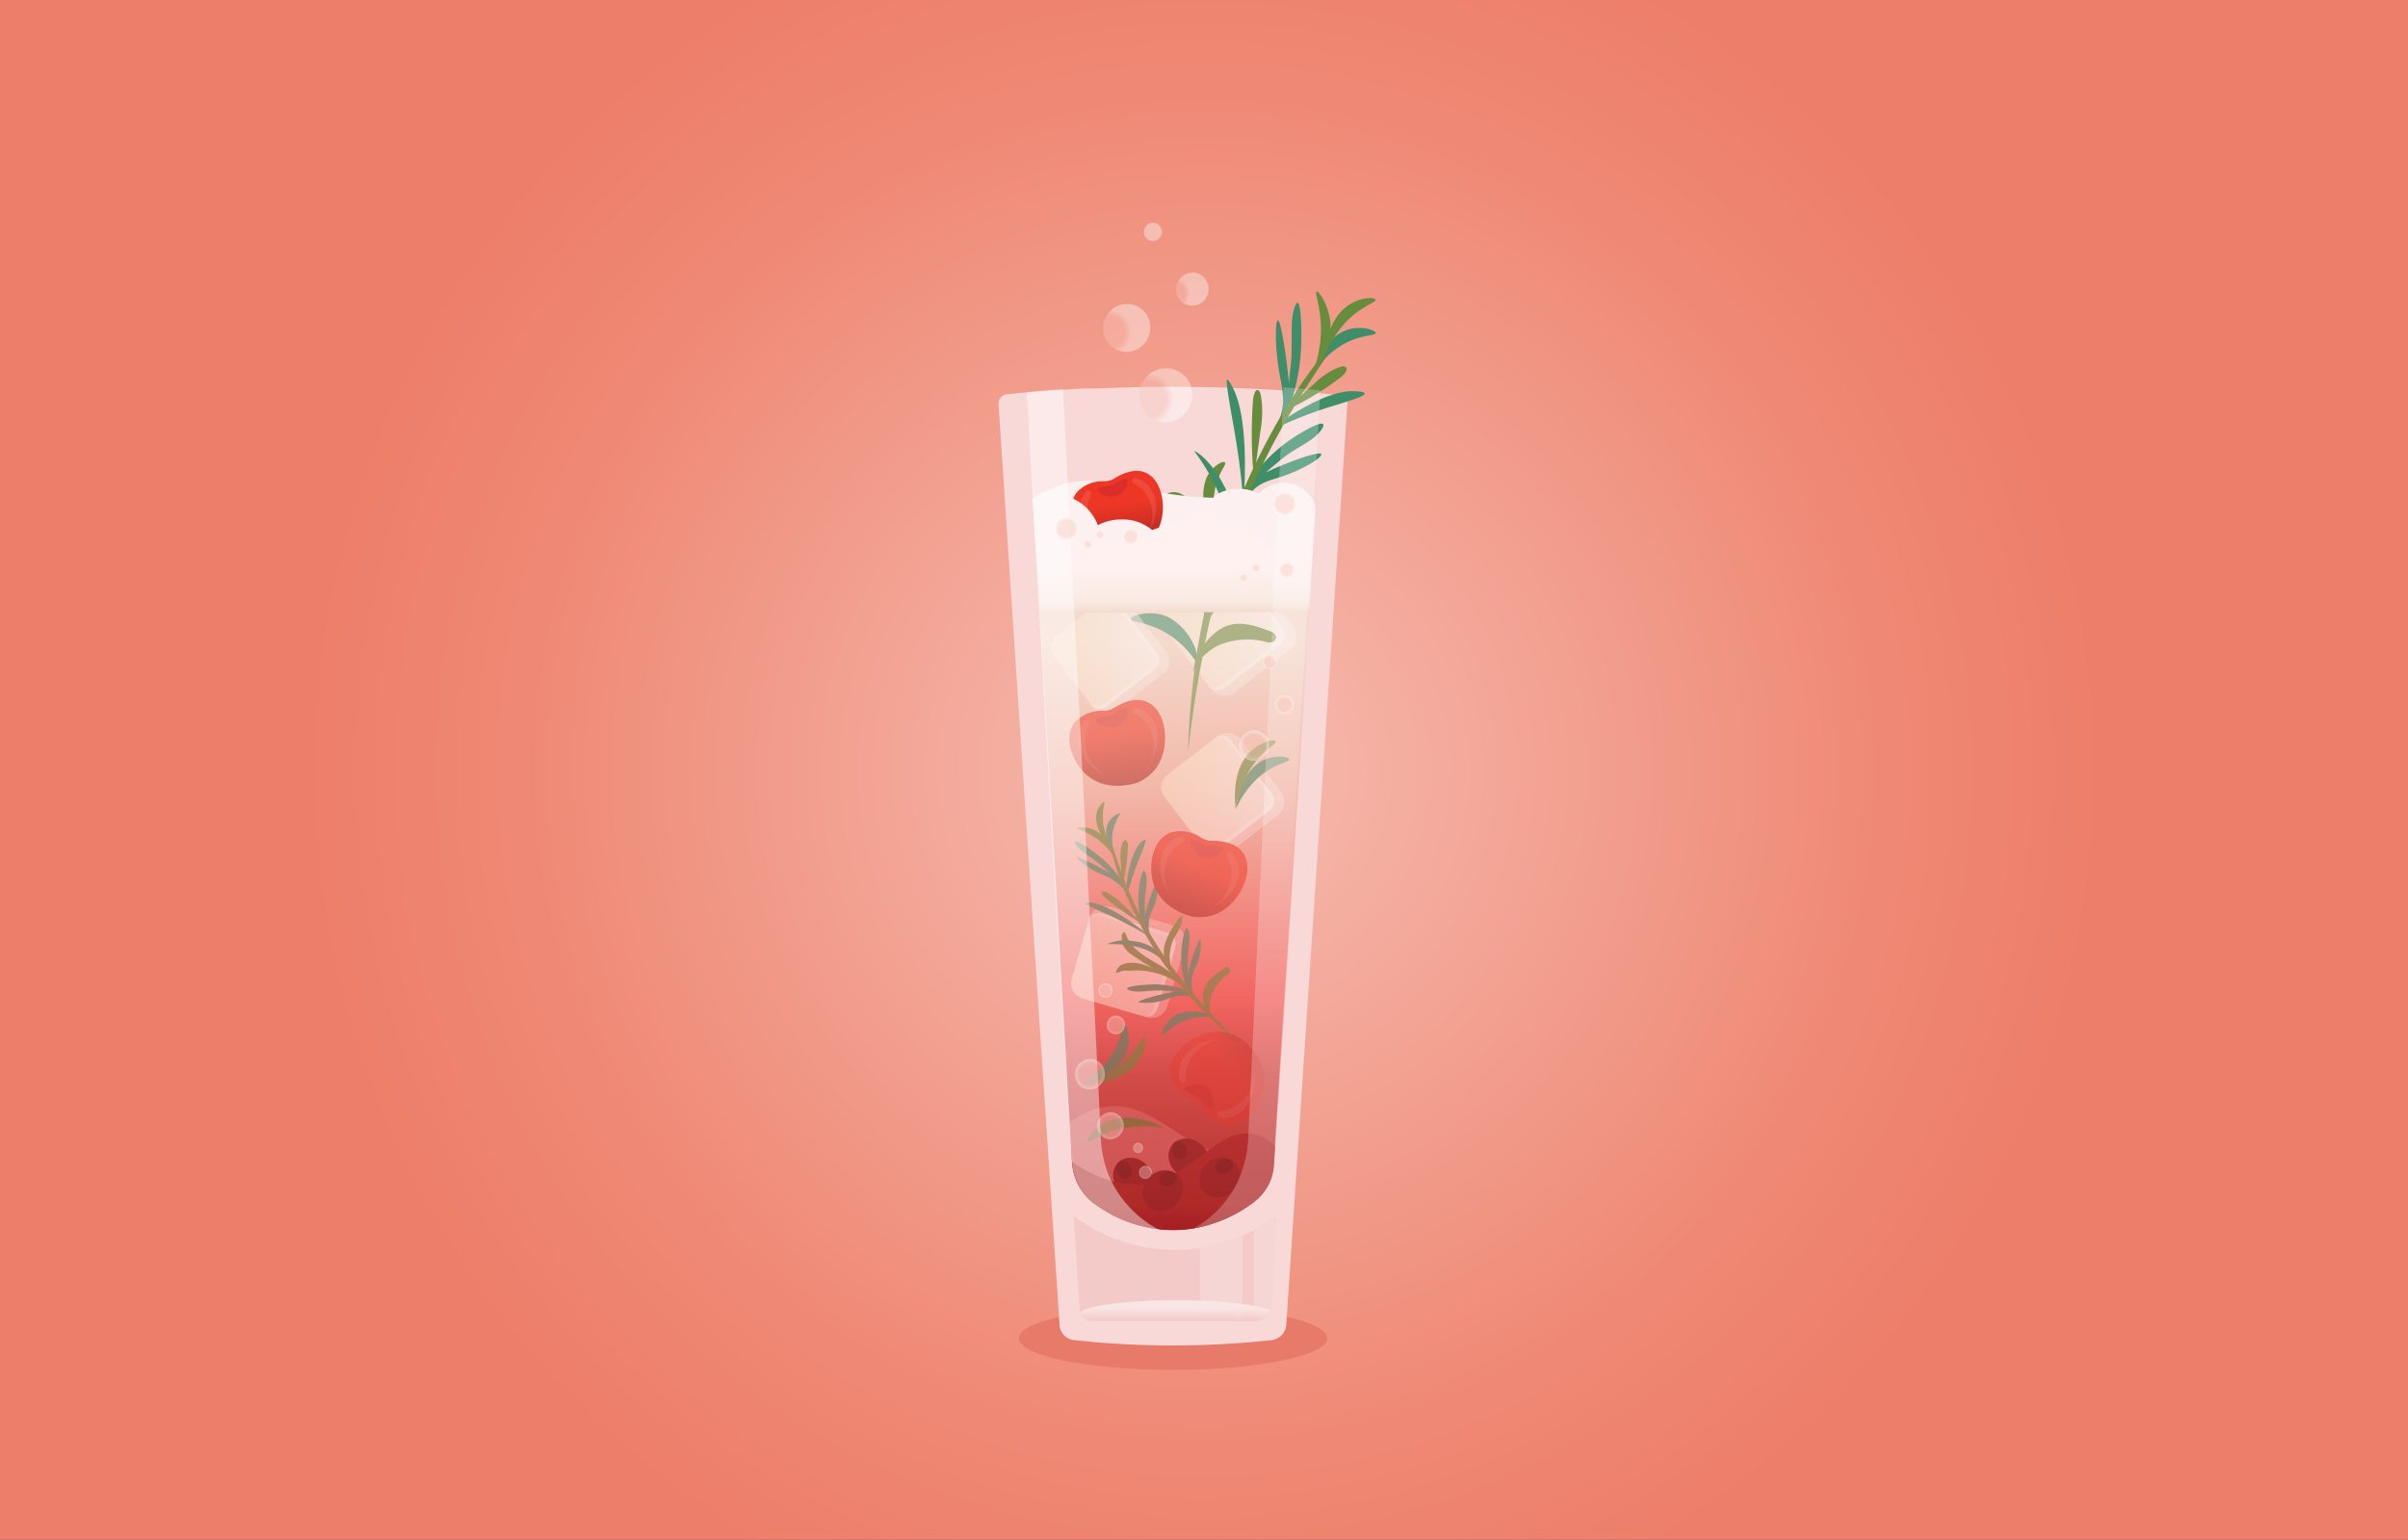 <svg id="Layer_1" data-name="Layer 1" xmlns="http://www.w3.org/2000/svg" xmlns:xlink="http://www.w3.org/1999/xlink" viewBox="0 0 287.6 183.9"><rect x="0" y="0" width="287.6" height="183.9" fill="#333333" stroke="none"/><defs><style>.cls-1{fill:url(#radial-gradient);}.cls-2{fill:#e87a6a;}.cls-3{fill:#f8d9d7;}.cls-4{fill:#f4cac9;}.cls-5{fill:#f6d5d5;}.cls-6{fill:url(#linear-gradient);}.cls-7{opacity:0.83;fill:url(#linear-gradient-2);}.cls-8{fill:#3f8e6a;}.cls-11,.cls-31,.cls-32,.cls-9{fill:#fff;}.cls-9{opacity:0.46;}.cls-10,.cls-13,.cls-21,.cls-26{opacity:0.73;}.cls-10{fill:url(#linear-gradient-3);}.cls-11{opacity:0.75;}.cls-12{fill:#668d3e;}.cls-13{fill:url(#linear-gradient-4);}.cls-14{fill:#e06e6e;}.cls-15{fill:#89181f;}.cls-16{fill:#531116;opacity:0.57;}.cls-17{fill:#a92123;}.cls-18{fill:#fdf0f0;}.cls-19{fill:url(#linear-gradient-5);}.cls-20{fill:#db2e2a;}.cls-21{fill:url(#linear-gradient-6);}.cls-22,.cls-29{fill:#f4b5b5;}.cls-22{opacity:0.15;}.cls-23{fill:url(#linear-gradient-7);}.cls-24{fill:none;}.cls-25{fill:url(#linear-gradient-8);}.cls-26{fill:url(#linear-gradient-9);}.cls-27{fill:url(#linear-gradient-10);}.cls-28{opacity:0.67;fill:url(#linear-gradient-11);}.cls-29{opacity:0.18;}.cls-30{opacity:0.5;fill:url(#linear-gradient-12);}.cls-31{opacity:0.44;}.cls-32{opacity:0.24;}.cls-33,.cls-34,.cls-35,.cls-36,.cls-37,.cls-38,.cls-39,.cls-40,.cls-41,.cls-42,.cls-43,.cls-44,.cls-45,.cls-46,.cls-47,.cls-48,.cls-49,.cls-50,.cls-51,.cls-52,.cls-53{opacity:0.39;}.cls-33{fill:url(#radial-gradient-2);}.cls-34{fill:url(#radial-gradient-3);}.cls-35{fill:url(#radial-gradient-4);}.cls-36{fill:url(#radial-gradient-5);}.cls-37{fill:url(#radial-gradient-6);}.cls-38{fill:url(#radial-gradient-7);}.cls-39{fill:url(#radial-gradient-8);}.cls-40{fill:url(#radial-gradient-9);}.cls-41{fill:url(#radial-gradient-10);}.cls-42{fill:url(#radial-gradient-11);}.cls-43{fill:url(#radial-gradient-12);}.cls-44{fill:url(#radial-gradient-13);}.cls-45{fill:url(#radial-gradient-14);}.cls-46{fill:url(#radial-gradient-15);}.cls-47{fill:url(#radial-gradient-16);}.cls-48{fill:url(#radial-gradient-17);}.cls-49{fill:url(#radial-gradient-18);}.cls-50{fill:url(#radial-gradient-19);}.cls-51{fill:url(#radial-gradient-20);}.cls-52{fill:url(#radial-gradient-21);}.cls-53{fill:url(#radial-gradient-22);}</style><radialGradient id="radial-gradient" cx="143.8" cy="91.95" r="120.69" gradientUnits="userSpaceOnUse"><stop offset="0.05" stop-color="#f6b9ad"/><stop offset="0.67" stop-color="#ef8975"/><stop offset="0.89" stop-color="#ed7e6a"/></radialGradient><linearGradient id="linear-gradient" x1="140.3" y1="146.93" x2="140.3" y2="73.1" gradientUnits="userSpaceOnUse"><stop offset="0" stop-color="#a11e22"/><stop offset="0.04" stop-color="#b63330"/><stop offset="0.12" stop-color="#c03c39"/><stop offset="0.25" stop-color="#d34d4a"/><stop offset="0.37" stop-color="#f26561"/><stop offset="0.71" stop-color="#f3b7a8"/><stop offset="0.95" stop-color="#f4dacd"/></linearGradient><linearGradient id="linear-gradient-2" x1="140.38" y1="157.8" x2="140.38" y2="155.31" gradientUnits="userSpaceOnUse"><stop offset="0" stop-color="#f4cac9"/><stop offset="0.64" stop-color="#fbebe9"/></linearGradient><linearGradient id="linear-gradient-3" x1="21.06" y1="79.08" x2="35.6" y2="79.08" gradientTransform="translate(130.95 -7.69) rotate(9.35)" gradientUnits="userSpaceOnUse"><stop offset="0" stop-color="#ffe6c6"/><stop offset="0.97" stop-color="#fff"/></linearGradient><linearGradient id="linear-gradient-4" x1="674.36" y1="194.75" x2="687.83" y2="194.75" gradientTransform="translate(-561.78 247.51) rotate(-26.72)" xlink:href="#linear-gradient-3"/><linearGradient id="linear-gradient-5" x1="281.82" y1="66.4" x2="281.82" y2="75.87" gradientTransform="translate(-155.58 31.68) rotate(-8.31)" gradientUnits="userSpaceOnUse"><stop offset="0.38" stop-color="#ee3624"/><stop offset="1" stop-color="#a82723"/></linearGradient><linearGradient id="linear-gradient-6" x1="8.41" y1="84.43" x2="21.32" y2="84.43" xlink:href="#linear-gradient-3"/><linearGradient id="linear-gradient-7" x1="140.21" y1="58.71" x2="140.21" y2="73.2" gradientUnits="userSpaceOnUse"><stop offset="0.08" stop-color="#fef1f0"/><stop offset="0.62" stop-color="#fef1f0"/><stop offset="0.9" stop-color="#f9ebe3"/><stop offset="0.95" stop-color="#f7e4da"/><stop offset="1" stop-color="#f4dacd"/></linearGradient><linearGradient id="linear-gradient-8" x1="277.81" y1="93.48" x2="277.81" y2="103.39" xlink:href="#linear-gradient-5"/><linearGradient id="linear-gradient-9" x1="24.13" y1="98.81" x2="37.6" y2="98.81" xlink:href="#linear-gradient-3"/><linearGradient id="linear-gradient-10" x1="-293.24" y1="218.37" x2="-293.24" y2="228.28" gradientTransform="matrix(0.92, 0.4, -0.4, 0.92, 500.69, 15.93)" xlink:href="#linear-gradient-5"/><linearGradient id="linear-gradient-11" x1="1044.38" y1="1823.72" x2="1044.38" y2="1833.63" gradientTransform="matrix(-0.65, -0.76, 0.76, -0.65, -560.03, 2112.69)" xlink:href="#linear-gradient-5"/><linearGradient id="linear-gradient-12" x1="140.35" y1="146.93" x2="140.35" y2="73.1" xlink:href="#linear-gradient"/><radialGradient id="radial-gradient-2" cx="133.29" cy="122.45" r="1.1" gradientTransform="translate(203.92 -44.2) rotate(70.4)" gradientUnits="userSpaceOnUse"><stop offset="0.7" stop-color="#f7c5ba"/><stop offset="1" stop-color="#fff"/></radialGradient><radialGradient id="radial-gradient-3" cx="132.64" cy="134.48" r="1.6" gradientTransform="translate(214.82 -35.6) rotate(70.4)" xlink:href="#radial-gradient-2"/><radialGradient id="radial-gradient-4" cx="130.19" cy="128.32" r="1.8" gradientTransform="translate(207.39 -37.38) rotate(70.4)" xlink:href="#radial-gradient-2"/><radialGradient id="radial-gradient-5" cx="132.05" cy="118.32" r="0.85" gradientTransform="translate(199.2 -45.77) rotate(70.4)" xlink:href="#radial-gradient-2"/><radialGradient id="radial-gradient-6" cx="153.42" cy="84.19" r="1.1" gradientTransform="translate(181.26 -88.59) rotate(70.4)" xlink:href="#radial-gradient-2"/><radialGradient id="radial-gradient-7" cx="149.8" cy="89.07" r="1.8" gradientTransform="translate(183.44 -81.93) rotate(70.4)" xlink:href="#radial-gradient-2"/><radialGradient id="radial-gradient-8" cx="151.66" cy="79.07" r="0.85" gradientTransform="translate(175.25 -90.33) rotate(70.4)" xlink:href="#radial-gradient-2"/><radialGradient id="radial-gradient-9" cx="136.8" cy="140.05" r="0.78" gradientTransform="translate(222.83 -35.81) rotate(70.4)" xlink:href="#radial-gradient-2"/><radialGradient id="radial-gradient-10" cx="135.93" cy="137.14" r="0.6" gradientTransform="translate(219.51 -36.92) rotate(70.4)" xlink:href="#radial-gradient-2"/><radialGradient id="radial-gradient-11" cx="-387.67" cy="919.8" r="1.69" gradientTransform="matrix(-1.15, 0, 0, 1.16, -304.64, -1034.39)" xlink:href="#radial-gradient-2"/><radialGradient id="radial-gradient-12" cx="-381.82" cy="914.22" r="2.45" gradientTransform="matrix(-1.15, 0, 0, 1.16, -306.27, -1023.74)" xlink:href="#radial-gradient-2"/><radialGradient id="radial-gradient-13" cx="-376.39" cy="920.89" r="2.77" gradientTransform="matrix(-1.15, 0, 0, 1.16, -294.81, -1022.98)" xlink:href="#radial-gradient-2"/><radialGradient id="radial-gradient-14" cx="-391.89" cy="914.01" r="0.94" gradientTransform="matrix(-1.15, 0, 0, 1.16, -314.23, -1034.51)" xlink:href="#radial-gradient-2"/><radialGradient id="radial-gradient-15" cx="127.37" cy="63.15" r="1.47" gradientTransform="matrix(1, 0, 0, 1, 0, 0)" xlink:href="#radial-gradient-2"/><radialGradient id="radial-gradient-16" cx="135.06" cy="64.1" r="0.96" gradientTransform="matrix(1, 0, 0, 1, 0, 0)" xlink:href="#radial-gradient-2"/><radialGradient id="radial-gradient-17" cx="129.9" cy="65.02" r="0.48" gradientTransform="matrix(1, 0, 0, 1, 0, 0)" xlink:href="#radial-gradient-2"/><radialGradient id="radial-gradient-18" cx="131.38" cy="63.86" r="0.48" gradientTransform="matrix(1, 0, 0, 1, 0, 0)" xlink:href="#radial-gradient-2"/><radialGradient id="radial-gradient-19" cx="153.46" cy="60.17" r="1.47" gradientTransform="matrix(1, 0, 0, 1, 0, 0)" xlink:href="#radial-gradient-2"/><radialGradient id="radial-gradient-20" cx="153.7" cy="68.09" r="0.96" gradientTransform="matrix(1, 0, 0, 1, 0, 0)" xlink:href="#radial-gradient-2"/><radialGradient id="radial-gradient-21" cx="148.53" cy="69" r="0.48" gradientTransform="matrix(1, 0, 0, 1, 0, 0)" xlink:href="#radial-gradient-2"/><radialGradient id="radial-gradient-22" cx="150.02" cy="67.84" r="0.48" gradientTransform="matrix(1, 0, 0, 1, 0, 0)" xlink:href="#radial-gradient-2"/></defs><title>fizz</title><rect class="cls-1" width="287.6" height="183.9"/><ellipse class="cls-2" cx="140.1" cy="159.85" rx="18.41" ry="3.78"/><path class="cls-3" d="M160.93,48.12l-7.3,110.05a2,2,0,0,1-1.83,1.91,108.37,108.37,0,0,1-11.14.63,107.63,107.63,0,0,1-12.4-.64,1.92,1.92,0,0,1-1.71-1.79q-3.65-55-7.29-110a1.12,1.12,0,0,1,1-1.19q3-.3,6.22-0.51l2.92-.18,0.92,0h0.13l0.67,0c2.74-.12,5.57-0.19,8.48-0.2,7.38,0,14.22.37,20.42,1A1,1,0,0,1,160.93,48.12Z"/><path class="cls-4" d="M152.43,145.23L151.83,156a1.9,1.9,0,0,1-1.88,1.78H130.49A1.52,1.52,0,0,1,129,156.7a1.35,1.35,0,0,1-.06-0.34l-0.7-11.13A20.07,20.07,0,0,0,152.43,145.23Z"/><path class="cls-5" d="M152.43,145.2L151.83,156a1.83,1.83,0,0,1-1.83,1.75h-2.82a0.77,0.77,0,0,0,.47-0.49c0-.33-1.06-0.48-4.31-0.52V149A19.61,19.61,0,0,0,152.43,145.2Z"/><path class="cls-4" d="M148.35,147.61l0.61-.27c0.28-.13.55-0.27,0.8-0.41V157.8h-1.4V147.61Z"/><path class="cls-6" d="M156.38,73.1Q155.71,83.56,155,94l-2.75,42.84-0.14,2.23a6.12,6.12,0,0,1-2.2,4.35l-0.18.14a16.41,16.41,0,0,1-7.09,3.12,15,15,0,0,1-2.87.22,15.89,15.89,0,0,1-9-3.07,6.69,6.69,0,0,1-2.74-5.07l-0.47-8L124.23,73.1h32.15Z"/><path class="cls-7" d="M151.73,156.53a1.88,1.88,0,0,1-1.78,1.27H130.49A1.52,1.52,0,0,1,129,156.7c1.12-.79,5.85-1.39,11.51-1.39C145.75,155.31,150.19,155.82,151.73,156.53Z"/><path class="cls-8" d="M148.53,60.17a3.79,3.79,0,0,1,.16-1.28,4.65,4.65,0,0,1,2.86-2.63c2.6-1.21,6.17-2.44,6.25-2s-2.12,1.76-4.43,2.57c-1.57.55-3,.72-4.12,2.2A6,6,0,0,0,148.53,60.17Z"/><path class="cls-9" d="M144.59,82.24l-5.24-6.83a2.13,2.13,0,0,1,.38-3l6.39-4.95a2.11,2.11,0,0,1,3,.38l5.24,6.83a2.13,2.13,0,0,1-.38,3l-6.39,4.95A2.11,2.11,0,0,1,144.59,82.24Z"/><path class="cls-10" d="M144,81.45l-4.72-6.15a2,2,0,0,1,.36-2.77l5.75-4.45a2,2,0,0,1,2.76.36l4.72,6.15a2,2,0,0,1-.36,2.77l-5.75,4.45A2,2,0,0,1,144,81.45Z"/><path class="cls-11" d="M145.8,67.75a1.38,1.38,0,0,1,2,.26l5.38,7a1.58,1.58,0,0,1,.22,1.31,1.46,1.46,0,0,1-.48.69l-6.61,5.11a1.42,1.42,0,0,1-1,.31,1.44,1.44,0,0,1-1-.57,1.5,1.5,0,0,0,1.14.18,1.4,1.4,0,0,0,.59-0.33l6.54-5.06a1.35,1.35,0,0,0,.21-1.44l-5.23-6.89A1.38,1.38,0,0,0,147,67.8,1.48,1.48,0,0,0,145.8,67.75Z"/><path class="cls-8" d="M148.43,58.7a19.67,19.67,0,0,1,4.74-5.49c1.87-1.45,4.66-3,4.87-2.52a0.33,0.33,0,0,1,0,.24c-0.56,1.33-2.47,2.18-4.1,3.26-0.41.27-1.1,0.83-2.48,2S149.1,58.1,148.43,58.7Z"/><path class="cls-8" d="M143.24,79l0,0.13c0,0.11-.07.21-0.11,0.32-0.16-.25-0.34-0.51-0.53-0.77a11.34,11.34,0,0,0-3.19-3c-2.35-1.45-4.45-1.34-4.42-1.73s2.51-1.24,4.66-.18a7.23,7.23,0,0,1,3.24,4.06A11.94,11.94,0,0,1,143.24,79Z"/><path class="cls-8" d="M148.53,60.17c0.2-3,.51-10.13-1.18-13.64-0.17-.34-0.61-1.26-0.8-1.17s0.3,2.85.77,5.47C147.73,53.07,148.21,56.23,148.53,60.17Z"/><path class="cls-12" d="M152,76.69a1.33,1.33,0,0,1-.73,0,8.74,8.74,0,0,0-5.78.42,6.24,6.24,0,0,0-2,1.54l-0.31.39a11.73,11.73,0,0,0-.64,1.27c0.06-.49.13-1,0.2-1.49a14.72,14.72,0,0,1,.83-1.45l0.25-.37a6.51,6.51,0,0,1,2.17-2c1.85-1,3.9-.28,5.76.42a0.83,0.83,0,0,1,.66.68A0.68,0.68,0,0,1,152,76.69Z"/><path class="cls-12" d="M144.44,71.6a15,15,0,0,0-3-10.29,12.92,12.92,0,0,1-.92-1.26c-0.7-.7-1.31-0.86-1.28-1a1.9,1.9,0,0,1,1.93,0s2.28,1.08,2.84,5.82v0s-0.2-2-.26-5.07a5.83,5.83,0,0,1,.34-2.71c0.63-1.39,2-2.13,2.21-1.85s-0.68,1.07-1.14,2.95a14.32,14.32,0,0,0-.19,4.28c0.06,1.31.16,2,.22,2.64A18.2,18.2,0,0,1,144.44,71.6Z"/><path class="cls-12" d="M150.11,63.94c1.37-.51,1.67-0.15,3.24-0.68,0.87-.29,2-0.81,2-1.06s-0.76-.16-1.68-0.1A12.69,12.69,0,0,0,149,63a6.29,6.29,0,0,0-1.89,1.34c-0.26.27-1.54,1.73-1.31,2.21,0.14,0.31,1.63-1.14,1.91-1.34A10.35,10.35,0,0,1,150.11,63.94Z"/><path class="cls-8" d="M152.44,50.9a2.72,2.72,0,0,0,.87-0.76c0.84-1.12.77-2.75,0.64-4.26-0.29-3.34-1-7.72-1.33-7.62s-0.34,3.08.12,5.91c0.31,1.93.82,3.49,0.25,5.42A6.48,6.48,0,0,1,152.44,50.9Z"/><path class="cls-8" d="M153.43,50.09a24.76,24.76,0,0,0,1.9-7.58c0.22-2.67.06-6.34-.36-6.36a0.25,0.25,0,0,0-.16.15c-0.72,1.21-.49,3.64-0.55,5.87,0,0.56-.11,1.55-0.32,3.54S153.56,49.09,153.43,50.09Z"/><path class="cls-8" d="M163,47c0,0.4-2.25,1-4.4,1.67-1.37.44-3.15,1.06-5.23,2l-1.23.54,0.24-.42c0.45-.32,1-0.66,1.5-1h0c2.43-1.56,5.57-3.2,7.88-3.06C162.08,46.73,163,46.78,163,47Z"/><path class="cls-12" d="M157.05,45.76l-3.91,3.47A36.2,36.2,0,0,0,160,45.17c0.22-.17,1-0.79.8-1.22s-1,0-1.24.07A8.55,8.55,0,0,0,157.05,45.76Z"/><path class="cls-9" d="M137,121.52l-7.65-2.25a2,2,0,0,1-1.33-2.44l2.09-7.19a2,2,0,0,1,2.43-1.33l7.65,2.25a2,2,0,0,1,1.33,2.44l-2.09,7.19A2,2,0,0,1,137,121.52Z"/><path class="cls-13" d="M136.15,121.26l-6.89-2A1.83,1.83,0,0,1,128,117l1.88-6.47a1.82,1.82,0,0,1,2.26-1.24l6.89,2a1.83,1.83,0,0,1,1.24,2.27L138.42,120A1.82,1.82,0,0,1,136.15,121.26Z"/><path class="cls-11" d="M130,110a1.28,1.28,0,0,1,1.64-.89l7.85,2.31a1.46,1.46,0,0,1,.88.86,1.35,1.35,0,0,1,0,.78l-2.16,7.44a1.31,1.31,0,0,1-.57.77,1.33,1.33,0,0,1-1.06.12,1.39,1.39,0,0,0,1-.49,1.3,1.3,0,0,0,.26-0.57L140,113a1.25,1.25,0,0,0-.63-1.19l-7.67-2.31a1.28,1.28,0,0,0-.7-0.11A1.37,1.37,0,0,0,130,110Z"/><path class="cls-8" d="M145.45,58.68a23.72,23.72,0,0,0-2.81-4.78c0.11-.15,2.1,1.25,3.45,3.94a7.89,7.89,0,0,1,1.06,4.39,7.29,7.29,0,0,1-.87,2.88,13,13,0,0,0,0-3.11A12.63,12.63,0,0,0,145.45,58.68Z"/><path class="cls-8" d="M144.18,74.86a3.78,3.78,0,0,0,.23-1.27,4.94,4.94,0,0,0-1.92-3.47c-2.1-2-5.12-4.42-5.31-4.08s1.49,2.4,3.43,3.95c1.32,1.06,2.58,1.69,3.25,3.49A6.33,6.33,0,0,1,144.18,74.86Z"/><path class="cls-8" d="M144.71,73.51a20.86,20.86,0,0,0-2.86-6.82c-1.34-2-3.53-4.39-3.86-4.05a0.33,0.33,0,0,0,0,.24c0.14,1.45,1.69,2.91,2.91,4.49,0.3,0.39.79,1.16,1.76,2.7S144.25,72.71,144.71,73.51Z"/><path class="cls-12" d="M150.55,51.41l-0.79,5.77a55.51,55.51,0,0,1-.12-9.19c0-.31.15-1.39,0.54-1.41s0.47,1.06.51,1.36A12.65,12.65,0,0,1,150.55,51.41Z"/><path class="cls-8" d="M137.52,112a2.12,2.12,0,0,1-.56-0.53,2.71,2.71,0,0,1-.16-2.33c0.43-1.71,1.23-3.91,1.45-3.82a6.23,6.23,0,0,1-.48,3.09,4.51,4.51,0,0,0-.54,2.81A3.37,3.37,0,0,0,137.52,112Z"/><path class="cls-8" d="M136.77,111.58a11.23,11.23,0,0,1-.81-4.26c0-1.43.39-3.34,0.68-3.3a0.19,0.19,0,0,1,.1.1c0.42,0.74.09,2,0,3.17,0,0.29,0,.83,0,1.91S136.74,111,136.77,111.58Z"/><path class="cls-8" d="M144.57,121.21l0,0.07,0.11,0.17h-0.58a7.47,7.47,0,0,0-2.72.53c-1.62.66-2.39,1.74-2.57,1.59s0.38-1.68,1.73-2.38a4.65,4.65,0,0,1,3.23-.2A7.14,7.14,0,0,1,144.57,121.21Z"/><path class="cls-8" d="M137.52,112c-1.39-1.16-4.71-3.78-7.07-4.16a1.57,1.57,0,0,0-.88,0c0,0.21,1.5.84,3,1.52A55.53,55.53,0,0,1,137.52,112Z"/><path class="cls-12" d="M146.89,116.06a0.89,0.89,0,0,1-.3.35,5.77,5.77,0,0,0-2.05,3,3.68,3.68,0,0,0,0,1.51c0,0.1,0,.2.07,0.29a6.5,6.5,0,0,0,.37.76l-0.64-.62a8.19,8.19,0,0,1-.38-0.92l-0.08-.25a3.78,3.78,0,0,1-.14-1.79c0.26-1.25,1.39-2,2.45-2.72a0.54,0.54,0,0,1,.59-0.09A0.39,0.39,0,0,1,146.89,116.06Z"/><path class="cls-12" d="M141.47,118a8.93,8.93,0,0,0-6.18-2.07,8.24,8.24,0,0,1-1,0c-0.61.11-.93,0.35-1,0.28a1.26,1.26,0,0,1,.76-1s1.42-.75,3.93.62h0s-1-.58-2.56-1.63a3.25,3.25,0,0,1-1.19-1.11c-0.43-.8-0.26-1.73,0-1.74s0.26,0.71,1,1.59a8,8,0,0,0,2,1.58c0.66,0.43,1,.6,1.37.81A10.17,10.17,0,0,1,141.47,118Z"/><path class="cls-12" d="M140,112.57c0.29-.86.58-0.88,0.93-1.84a2.54,2.54,0,0,0,.26-1.36,1.83,1.83,0,0,0-.7.8,8.24,8.24,0,0,0-1.37,2.6,3.75,3.75,0,0,0-.09,1.41c0,0.23.24,1.37,0.56,1.42s0.08-1.21.09-1.41A6.33,6.33,0,0,1,140,112.57Z"/><path class="cls-8" d="M134.55,106.87a1.59,1.59,0,0,0,0-.7,3.48,3.48,0,0,0-1.82-1.8c-1.73-1-4.14-2.18-4.22-2a8.82,8.82,0,0,0,2.91,2,6.49,6.49,0,0,1,2.72,1.76A3.58,3.58,0,0,1,134.55,106.87Z"/><path class="cls-8" d="M134.54,106.1a13.7,13.7,0,0,0-2.93-3.58c-1.21-1-3.05-2.24-3.23-2a0.14,0.14,0,0,0,0,.13c0.3,0.78,1.57,1.51,2.64,2.31,0.26,0.2.71,0.6,1.6,1.39S134.11,105.69,134.54,106.1Z"/><path class="cls-8" d="M136.78,100.29c0.2,0.13-.4,1.46-0.91,2.76-0.32.84-.71,1.93-1.09,3.28-0.07.26-.15,0.53-0.22,0.8l-0.11-.27c0-.34.05-0.71,0.1-1.1h0c0.19-1.75.62-3.88,1.59-5A1.24,1.24,0,0,1,136.78,100.29Z"/><path class="cls-12" d="M133.85,102.79l0.16,3.15a21.93,21.93,0,0,0,.7-4.82,0.91,0.91,0,0,0-.28-0.82,0.83,0.83,0,0,0-.45.64A5.1,5.1,0,0,0,133.85,102.79Z"/><path class="cls-8" d="M135.59,113.05a14.9,14.9,0,0,0-3.41-.27,5.35,5.35,0,0,1,3.26-.34,4.66,4.66,0,0,1,2.55,1,4,4,0,0,1,1.06,1.43,7.31,7.31,0,0,0-1.5-1.1A7.45,7.45,0,0,0,135.59,113.05Z"/><path class="cls-8" d="M142.95,119.32a2.1,2.1,0,0,0-.53-0.56,3.07,3.07,0,0,0-2.43-.25c-1.81.34-4.14,1-4,1.22a7.09,7.09,0,0,0,3.25-.33,5.11,5.11,0,0,1,3-.4A3.72,3.72,0,0,1,142.95,119.32Z"/><path class="cls-8" d="M142.5,118.58a12.72,12.72,0,0,0-4.42-1c-1.5,0-3.51.23-3.47,0.51a0.19,0.19,0,0,0,.1.1c0.76,0.44,2.07.17,3.31,0.12,0.31,0,.87,0,2,0.06S141.93,118.53,142.5,118.58Z"/><path class="cls-12" d="M134.06,108l2.49,2.4a31.42,31.42,0,0,1-4.51-3.14,1,1,0,0,1-.48-0.76,1.17,1.17,0,0,1,.86.22A7.11,7.11,0,0,1,134.06,108Z"/><path class="cls-8" d="M142.65,118.91a2.12,2.12,0,0,1-.56-0.53,2.71,2.71,0,0,1-.16-2.33c0.43-1.71,1.23-3.91,1.45-3.82a6.23,6.23,0,0,1-.48,3.09,4.51,4.51,0,0,0-.54,2.81A3.37,3.37,0,0,0,142.65,118.91Z"/><path class="cls-8" d="M141.89,118.45a11.23,11.23,0,0,1-.81-4.26c0-1.43.39-3.34,0.68-3.3a0.19,0.19,0,0,1,.1.1c0.42,0.74.09,2,0,3.17,0,0.29,0,.83,0,1.91S141.87,117.91,141.89,118.45Z"/><path class="cls-12" d="M134.55,105.77h0l0.23,0.56a43.35,43.35,0,0,0,4.3,7.94,61.73,61.73,0,0,0,4.78,5.92l0.43,0.47,0.05,0.06,0.13,0.15,0.05,0.06c1.84,2,3.51,3.6,4.83,4.79A51.43,51.43,0,0,1,145,122l-0.64-.62-0.4-.4-0.39-.4a47.94,47.94,0,0,1-4.77-5.73,46,46,0,0,1-4.19-7.7l-0.11-.27a35.68,35.68,0,0,1-1.87-5.69,3.36,3.36,0,0,1-.13-1.19C132.64,100,133.17,102.35,134.55,105.77Z"/><path class="cls-8" d="M133.16,102.44a4.56,4.56,0,0,1-1-3.56,2.43,2.43,0,0,1,1.58-1.76c0.14,0.11-.58.9-0.84,2.28A6.45,6.45,0,0,0,133.16,102.44Z"/><path class="cls-12" d="M133.28,102.7a5,5,0,0,0-2.06-3.25,3.33,3.33,0,0,0-2.61-.57c0,0.16,1.15.41,2.44,1.34A8.27,8.27,0,0,1,133.28,102.7Z"/><path class="cls-12" d="M132.83,101.25a5,5,0,0,1-1.91-3.31,2.45,2.45,0,0,1,.94-2.19c0.17,0.07-.27,1.06-0.11,2.51A7.3,7.3,0,0,0,132.83,101.25Z"/><path class="cls-8" d="M144.42,74a3.79,3.79,0,0,1,.16-1.28,4.65,4.65,0,0,1,2.86-2.63c2.6-1.21,6.17-2.44,6.25-2s-2.12,1.76-4.43,2.57c-1.57.55-3,.72-4.12,2.2A6,6,0,0,0,144.42,74Z"/><path class="cls-8" d="M144.32,72.58a19.67,19.67,0,0,1,4.74-5.49c1.87-1.45,4.66-3,4.87-2.52a0.33,0.33,0,0,1,0,.24c-0.56,1.33-2.47,2.18-4.1,3.26-0.41.27-1.1,0.83-2.48,2S145,72,144.32,72.58Z"/><path class="cls-12" d="M153.87,49.76h0c-0.17.29-.34,0.59-0.51,0.89a78.39,78.39,0,0,0-6.26,13.89A111.73,111.73,0,0,0,143.88,77l-0.21,1s0,0.09,0,.13,0,0.22-.07.33a0.94,0.94,0,0,1,0,.12c-0.87,4.49-1.38,8.35-1.71,11.33a91.91,91.91,0,0,1,.76-9.66c0.06-.49.13-1,0.2-1.49l0.14-.94c0-.31.1-0.62,0.15-0.93a86.72,86.72,0,0,1,3-12.22,83.26,83.26,0,0,1,6-13.5l0.24-.42a63.71,63.71,0,0,1,5.6-8.37s1.25-1.57,1.41-1.41S157,44.41,153.87,49.76Z"/><path class="cls-14" d="M152.29,136.87a16.15,16.15,0,0,1-2.34,6.58l-0.18.14a16.41,16.41,0,0,1-7.09,3.12,15,15,0,0,1-2.87.22,15.89,15.89,0,0,1-9-3.07,6.69,6.69,0,0,1-2.74-5.07l-0.28-4.68a8.78,8.78,0,0,1,4.43-1.94c6.14-.72,9.79,6.43,16.42,5.83A9.71,9.71,0,0,0,152.29,136.87Z"/><path class="cls-8" d="M156.87,44.47c0.23-.73,1.27-3.91,3.71-4.95,1.82-.78,3.74-0.07,3.73.26s-1.69.17-3.71,1.25A11.12,11.12,0,0,0,156.87,44.47Z"/><ellipse class="cls-15" cx="142.03" cy="138.43" rx="2.25" ry="2.64" transform="translate(-55.91 150.93) rotate(-47.88)"/><ellipse class="cls-16" cx="140.88" cy="137.4" rx="0.87" ry="1.1" transform="translate(-45.56 74.43) rotate(-25.62)"/><ellipse class="cls-15" cx="135.29" cy="140.61" rx="2.2" ry="2.46" transform="translate(-59.75 146.65) rotate(-47.88)"/><ellipse class="cls-16" cx="134.25" cy="139.74" rx="0.87" ry="1.1" transform="translate(-47.23 71.79) rotate(-25.62)"/><path class="cls-12" d="M156.64,44.91a9,9,0,0,0,2.28-6.08c-0.14-2.32-1.44-4.17-1.68-4s0.54,1.94.53,4.61A14.93,14.93,0,0,1,156.64,44.91Z"/><path class="cls-17" d="M152.29,136.87l-0.14,2.23a6.12,6.12,0,0,1-2.2,4.35l-0.18.14a16.41,16.41,0,0,1-7.09,3.12,15,15,0,0,1-2.87.22,15.89,15.89,0,0,1-9-3.07,6.69,6.69,0,0,1-2.74-5.07c4,2.71,7,2.9,9,2.56,4.41-.74,7.17-4.66,10.31-5.71a4.51,4.51,0,0,1,2.5-.15A5.41,5.41,0,0,1,152.29,136.87Z"/><path class="cls-18" d="M123.31,59.59a14.25,14.25,0,0,0,5.34,4.06c9,3.87,18.52-3.86,18.91-4.19a44.7,44.7,0,0,1-6.61-.29c-6.26-.75-8.92-2.38-13.12-1.53A12.54,12.54,0,0,0,123.31,59.59Z"/><path class="cls-19" d="M133.11,57.14a2.29,2.29,0,0,1-1.21.35,4.14,4.14,0,0,0-3.33,1.36c-1.35,1.79-.19,4.62,1.45,6,2.37,2,5.57.87,5.71,0.82a5.08,5.08,0,0,0,2.2-1.75c1.63-2.37,1.14-6.54-1.15-7.48C135.45,55.89,133.93,56.63,133.11,57.14Z"/><path class="cls-20" d="M134.34,58.5a1.93,1.93,0,0,1-2.26.71l-0.08,0a1.44,1.44,0,0,1-.94-0.73c0-.27.79-0.39,1.48-0.45a1,1,0,0,0,.52-0.18c0.49-.34,1.31-0.85,1.57-0.62a1.31,1.31,0,0,1-.21,1.18Z"/><path class="cls-9" d="M130.59,84.52l-4.66-6.06a1.89,1.89,0,0,1,.34-2.64L132,71.42a1.87,1.87,0,0,1,2.63.34l4.66,6.06a1.89,1.89,0,0,1-.34,2.64l-5.68,4.39A1.87,1.87,0,0,1,130.59,84.52Z"/><path class="cls-21" d="M130.05,83.81l-4.19-5.46a1.76,1.76,0,0,1,.32-2.46l5.11-4a1.74,1.74,0,0,1,2.45.32l4.19,5.46a1.76,1.76,0,0,1-.32,2.46l-5.11,4A1.74,1.74,0,0,1,130.05,83.81Z"/><path class="cls-11" d="M131.67,71.64a1.22,1.22,0,0,1,1.77.23l4.78,6.23a1.4,1.4,0,0,1,.2,1.16,1.29,1.29,0,0,1-.43.62l-5.87,4.54a1.26,1.26,0,0,1-.88.27,1.28,1.28,0,0,1-.89-0.5,1.33,1.33,0,0,0,1,.16,1.24,1.24,0,0,0,.52-0.3l5.81-4.49a1.2,1.2,0,0,0,.19-1.28l-4.65-6.12a1.23,1.23,0,0,0-.48-0.48A1.32,1.32,0,0,0,131.67,71.64Z"/><path class="cls-22" d="M132.17,64.81c-2.49-.91-3.66-3.36-3-5.16a2.94,2.94,0,0,1,.54-0.93,0.36,0.36,0,0,1,.59.41,3.77,3.77,0,0,0-.4,1.13A4.4,4.4,0,0,0,132.17,64.81Z"/><path class="cls-22" d="M137.11,63.58c1.55-2.15,1.14-4.84-.4-6a2.94,2.94,0,0,0-1-.46,0.36,0.36,0,0,0-.26.67,3.77,3.77,0,0,1,1,.71A4.4,4.4,0,0,1,137.11,63.58Z"/><path class="cls-23" d="M157.11,60.76l-0.18,2.93-0.56,9.41-32.17.1q-0.09-1.53-.18-3.06-0.33-5.29-.71-10.51a0.13,0.13,0,0,1,0,0l0,0a15.91,15.91,0,0,0,8.08,4.2A14,14,0,0,0,133,64c4.22,0.14,6.24-1.57,12.78-3.82a19.66,19.66,0,0,1,6.72-1.42,16.65,16.65,0,0,1,3.51.36A3.92,3.92,0,0,1,157.11,60.76Z"/><path class="cls-18" d="M131.49,64.31l-2.09,0-5.76.07c-0.11-1.59-.21-3.18-0.32-4.77l0,0a5.68,5.68,0,0,1,7.8,3.13,5.15,5.15,0,0,1,.28,1.07A3.49,3.49,0,0,1,131.49,64.31Z"/><path class="cls-18" d="M138.46,64.22l-7,.09-2.09,0a4.63,4.63,0,0,1,1.75-1.58,6,6,0,0,1,2.82-.68A5.41,5.41,0,0,1,138.46,64.22Z"/><path class="cls-18" d="M157.11,60.41l-0.18,2.93a4,4,0,1,1-4.54-5.58,3.7,3.7,0,0,1,.91-0.11A4,4,0,0,1,156,58.72,3.92,3.92,0,0,1,157.11,60.41Z"/><path class="cls-18" d="M151.31,60.37a1.66,1.66,0,0,1-.89,1.35,4.66,4.66,0,0,1-2.51.66c-1.88,0-3.39-.9-3.39-2,0-.85.9-1.58,2.18-1.86a5.24,5.24,0,0,1,1.22-.14h0a5,5,0,0,1,1.44.2C150.51,58.89,151.31,59.57,151.31,60.37Z"/><path class="cls-12" d="M158.1,42.8c0.06-.77.36-4.14,2.5-6,1.6-1.36,3.63-1.34,3.69-1s-1.61.74-3.33,2.45A13.07,13.07,0,0,0,158.1,42.8Z"/><polyline class="cls-24" points="147.91 64.1 138.46 64.22 131.49 64.31 129.4 64.34 123.64 64.41 122.31 64.42"/><ellipse class="cls-15" cx="138.88" cy="142.22" rx="2.56" ry="2.27" transform="translate(-59.76 149.84) rotate(-47.88)"/><ellipse class="cls-16" cx="139.49" cy="140.8" rx="1.1" ry="0.87" transform="translate(-47.17 74.16) rotate(-25.62)"/><ellipse class="cls-15" cx="145.65" cy="140.66" rx="2.52" ry="2.26" transform="translate(-56.37 154.35) rotate(-47.88)"/><ellipse class="cls-16" cx="146.23" cy="139.28" rx="1.1" ry="0.87" transform="translate(-45.85 76.93) rotate(-25.62)"/><path class="cls-25" d="M133.07,84.54a2.4,2.4,0,0,1-1.26.37,4.34,4.34,0,0,0-3.48,1.42c-1.41,1.87-.2,4.84,1.52,6.29,2.48,2.1,5.83.91,6,.86a5.32,5.32,0,0,0,2.3-1.83c1.7-2.48,1.19-6.85-1.2-7.83C135.52,83.24,133.93,84,133.07,84.54Z"/><path class="cls-20" d="M134.36,86a2,2,0,0,1-2.37.75l-0.09,0a1.51,1.51,0,0,1-1-.76c0-.29.82-0.41,1.55-0.47a1.09,1.09,0,0,0,.54-0.19c0.51-.36,1.37-0.89,1.64-0.65a1.37,1.37,0,0,1-.22,1.23Z"/><path class="cls-22" d="M132.08,92.57c-2.61-1-3.83-3.52-3.17-5.41a3.07,3.07,0,0,1,.56-1,0.37,0.37,0,0,1,.61.43,4,4,0,0,0-.42,1.18A4.61,4.61,0,0,0,132.08,92.57Z"/><path class="cls-22" d="M137.25,91.28c1.62-2.26,1.19-5.06-.42-6.25a3.07,3.07,0,0,0-1-.49,0.37,0.37,0,0,0-.27.7,4,4,0,0,1,1,.74A4.61,4.61,0,0,1,137.25,91.28Z"/><path class="cls-9" d="M144,101.59l-4.86-6.33a2,2,0,0,1,.36-2.75l5.92-4.58a2,2,0,0,1,2.74.36L153,94.6a2,2,0,0,1-.36,2.75l-5.92,4.58A2,2,0,0,1,144,101.59Z"/><path class="cls-26" d="M143.43,100.85l-4.37-5.69a1.83,1.83,0,0,1,.33-2.56l5.33-4.12a1.82,1.82,0,0,1,2.56.33l4.37,5.69a1.83,1.83,0,0,1-.33,2.56L146,101.18A1.82,1.82,0,0,1,143.43,100.85Z"/><path class="cls-11" d="M145.11,88.16a1.28,1.28,0,0,1,1.85.24l5,6.49a1.46,1.46,0,0,1,.21,1.21,1.35,1.35,0,0,1-.45.64l-6.13,4.74a1.31,1.31,0,0,1-.92.29,1.33,1.33,0,0,1-.93-0.53,1.39,1.39,0,0,0,1.06.17,1.3,1.3,0,0,0,.54-0.31l6.06-4.69a1.25,1.25,0,0,0,.2-1.33l-4.85-6.38a1.28,1.28,0,0,0-.5-0.5A1.37,1.37,0,0,0,145.11,88.16Z"/><path class="cls-8" d="M147.59,96.69c0.09-.76.53-4.08,2.73-5.55C152,90,154,90.38,154,90.71s-1.63.48-3.42,1.92A11.12,11.12,0,0,0,147.59,96.69Z"/><path class="cls-12" d="M147.57,96.55c-0.09-.77-0.41-4.13,1.36-6.31,1.32-1.63,3.32-2,3.44-1.69s-1.45,1-2.82,3A13.07,13.07,0,0,0,147.57,96.55Z"/><path class="cls-27" d="M144.77,100.43a2.4,2.4,0,0,1-1.27-.35,4.34,4.34,0,0,0-3.71-.62c-2.19.85-2.71,4-2,6.15,1,3.09,4.48,3.84,4.64,3.87a5.32,5.32,0,0,0,2.92-.35c2.75-1.21,4.61-5.2,3.09-7.29C147.54,100.61,145.78,100.42,144.77,100.43Z"/><path class="cls-20" d="M145.12,102.32a2,2,0,0,1-2.4-.61l-0.06-.07a1.51,1.51,0,0,1-.44-1.17c0.19-.22.92,0.08,1.56,0.41a1.09,1.09,0,0,0,.56.12c0.62,0,1.63,0,1.74.31a1.37,1.37,0,0,1-.83.93Z"/><path class="cls-22" d="M139.71,106.74c-1.71-2.18-1.41-5,.15-6.26a3.07,3.07,0,0,1,1-.53,0.37,0.37,0,0,1,.3.68,4,4,0,0,0-1,.78A4.61,4.61,0,0,0,139.71,106.74Z"/><path class="cls-22" d="M144.79,108.36c2.56-1.07,3.68-3.68,2.93-5.54a3.07,3.07,0,0,0-.6-0.94,0.37,0.37,0,0,0-.59.45,4,4,0,0,1,.47,1.16A4.61,4.61,0,0,1,144.79,108.36Z"/><path class="cls-8" d="M129.09,129.48c0.75-.17,4-1,5.22-3.3,0.92-1.75.37-3.72,0-3.74s-0.31,1.67-1.54,3.6A11.12,11.12,0,0,1,129.09,129.48Z"/><path class="cls-12" d="M129.23,129.49c0.77,0,4.15,0,6.13-2,1.48-1.49,1.62-3.51,1.32-3.6s-0.87,1.55-2.71,3.13A13.07,13.07,0,0,1,129.23,129.49Z"/><path class="cls-12" d="M139.15,134.76c-0.68-.36-3.71-1.87-6.38-1-2,.64-3.05,2.38-2.82,2.6s1.48-1,3.84-1.54A13.07,13.07,0,0,1,139.15,134.76Z"/><path class="cls-28" d="M142.41,131.36a2.4,2.4,0,0,1,1,.87,4.34,4.34,0,0,0,3.06,2.18c2.34,0.19,4.19-2.42,4.5-4.65,0.45-3.22-2.35-5.42-2.48-5.51a5.32,5.32,0,0,0-2.78-1c-3-.11-6.42,2.66-6,5.21C140,130,141.5,130.92,142.41,131.36Z"/><path class="cls-20" d="M142.93,129.51a2,2,0,0,1,1.9,1.6l0,0.09a1.51,1.51,0,0,1-.12,1.24c-0.27.12-.79-0.47-1.22-1.06A1.09,1.09,0,0,0,143,131c-0.58-.24-1.49-0.68-1.43-1a1.37,1.37,0,0,1,1.16-.47h0.15Z"/><path class="cls-29" d="M149.72,127.9c0.59,2.71-.92,5.12-2.87,5.57a3.07,3.07,0,0,1-1.12,0,0.37,0.37,0,0,1,0-.75,4,4,0,0,0,1.22-.27A4.61,4.61,0,0,0,149.72,127.9Z"/><path class="cls-29" d="M145.86,124.22c-2.77-.16-4.91,1.7-5.06,3.7a3.07,3.07,0,0,0,.13,1.11,0.37,0.37,0,0,0,.73-0.15,4,4,0,0,1,.08-1.25A4.61,4.61,0,0,1,145.86,124.22Z"/><path class="cls-30" d="M156.42,73.1Q155.76,83.56,155.08,94l-2.75,42.84-0.14,2.23a6.13,6.13,0,0,1-2.38,4.49,16.41,16.41,0,0,1-7.09,3.12,15,15,0,0,1-2.87.22,15.89,15.89,0,0,1-9-3.07,6.69,6.69,0,0,1-2.74-5.07l-3.8-65.69h32.15Z"/><path class="cls-31" d="M122.63,46.83c2.85,51.28,5.06,88.81,5.43,92.06a7.48,7.48,0,0,0,1.1,3.27,8.86,8.86,0,0,0,3.67,3,15.39,15.39,0,0,0,4.89,1.65l0.74,0.1a13.21,13.21,0,0,1-5.78-5.95,12.73,12.73,0,0,1-1.1-3.82c-0.07-.56-0.09-1-0.09-1.1-0.08-1.88-1.93-38.38-4.53-89.57Z"/><path class="cls-32" d="M157.7,46.64l-2.78,47.3-2.65,44.74a7.74,7.74,0,0,1-1,3.27,8.39,8.39,0,0,1-3.41,3,13.63,13.63,0,0,1-4.54,1.65l-0.69.1a12.76,12.76,0,0,0,5.37-5.95,13.49,13.49,0,0,0,1-3.82c0.07-.56.08-1,0.09-1.1,0.07-1.88,1.79-38.38,4.21-89.57Z"/><ellipse class="cls-33" cx="133.29" cy="122.45" rx="1.12" ry="1.09" transform="translate(-26.79 206.92) rotate(-70.4)"/><ellipse class="cls-34" cx="132.64" cy="134.48" rx="1.62" ry="1.58" transform="translate(-38.55 214.31) rotate(-70.4)"/><ellipse class="cls-35" cx="130.19" cy="128.32" rx="1.83" ry="1.78" transform="translate(-34.38 207.91) rotate(-70.4)"/><ellipse class="cls-36" cx="132.05" cy="118.32" rx="0.86" ry="0.84" transform="translate(-23.72 203.01) rotate(-70.4)"/><ellipse class="cls-37" cx="153.42" cy="84.19" rx="1.12" ry="1.09" transform="translate(22.64 200.47) rotate(-70.4)"/><ellipse class="cls-38" cx="149.8" cy="89.07" rx="1.83" ry="1.78" transform="translate(15.63 200.3) rotate(-70.4)"/><ellipse class="cls-39" cx="151.66" cy="79.07" rx="0.86" ry="0.84" transform="translate(26.29 195.4) rotate(-70.4)"/><ellipse class="cls-40" cx="136.8" cy="140.05" rx="0.79" ry="0.77" transform="translate(-41.03 221.93) rotate(-70.4)"/><ellipse class="cls-41" cx="135.93" cy="137.14" rx="0.61" ry="0.59" transform="translate(-38.87 219.17) rotate(-70.4)"/><ellipse class="cls-42" cx="142.42" cy="34.55" rx="1.98" ry="1.94" transform="translate(62.09 157.12) rotate(-70.4)"/><ellipse class="cls-43" cx="134.05" cy="38.72" rx="2.87" ry="2.81" transform="matrix(0.34, -0.94, 0.94, 0.34, 52.6, 152.01)"/><ellipse class="cls-44" cx="139.25" cy="47.22" rx="3.23" ry="3.17" transform="translate(48.04 162.55) rotate(-70.4)"/><ellipse class="cls-45" cx="137.71" cy="27.7" rx="1.1" ry="1.08" transform="translate(65.41 148.13) rotate(-70.4)"/><path class="cls-46" d="M126.34,64.23a1.54,1.54,0,0,1,0-2.12,1.41,1.41,0,0,1,2-.08l0.06,0.05a1.54,1.54,0,0,1,0,2.12,1.41,1.41,0,0,1-2,.08Z"/><circle class="cls-47" cx="135.06" cy="64.1" r="0.96"/><circle class="cls-48" cx="129.9" cy="65.02" r="0.48"/><circle class="cls-49" cx="131.38" cy="63.86" r="0.48"/><path class="cls-50" d="M152.42,61.24a1.54,1.54,0,0,1,0-2.12,1.41,1.41,0,0,1,2-.08l0.06,0.05a1.54,1.54,0,0,1,0,2.12,1.41,1.41,0,0,1-2,.08Z"/><circle class="cls-51" cx="153.7" cy="68.09" r="0.96"/><circle class="cls-52" cx="148.53" cy="69" r="0.48"/><circle class="cls-53" cx="150.02" cy="67.84" r="0.48"/></svg>